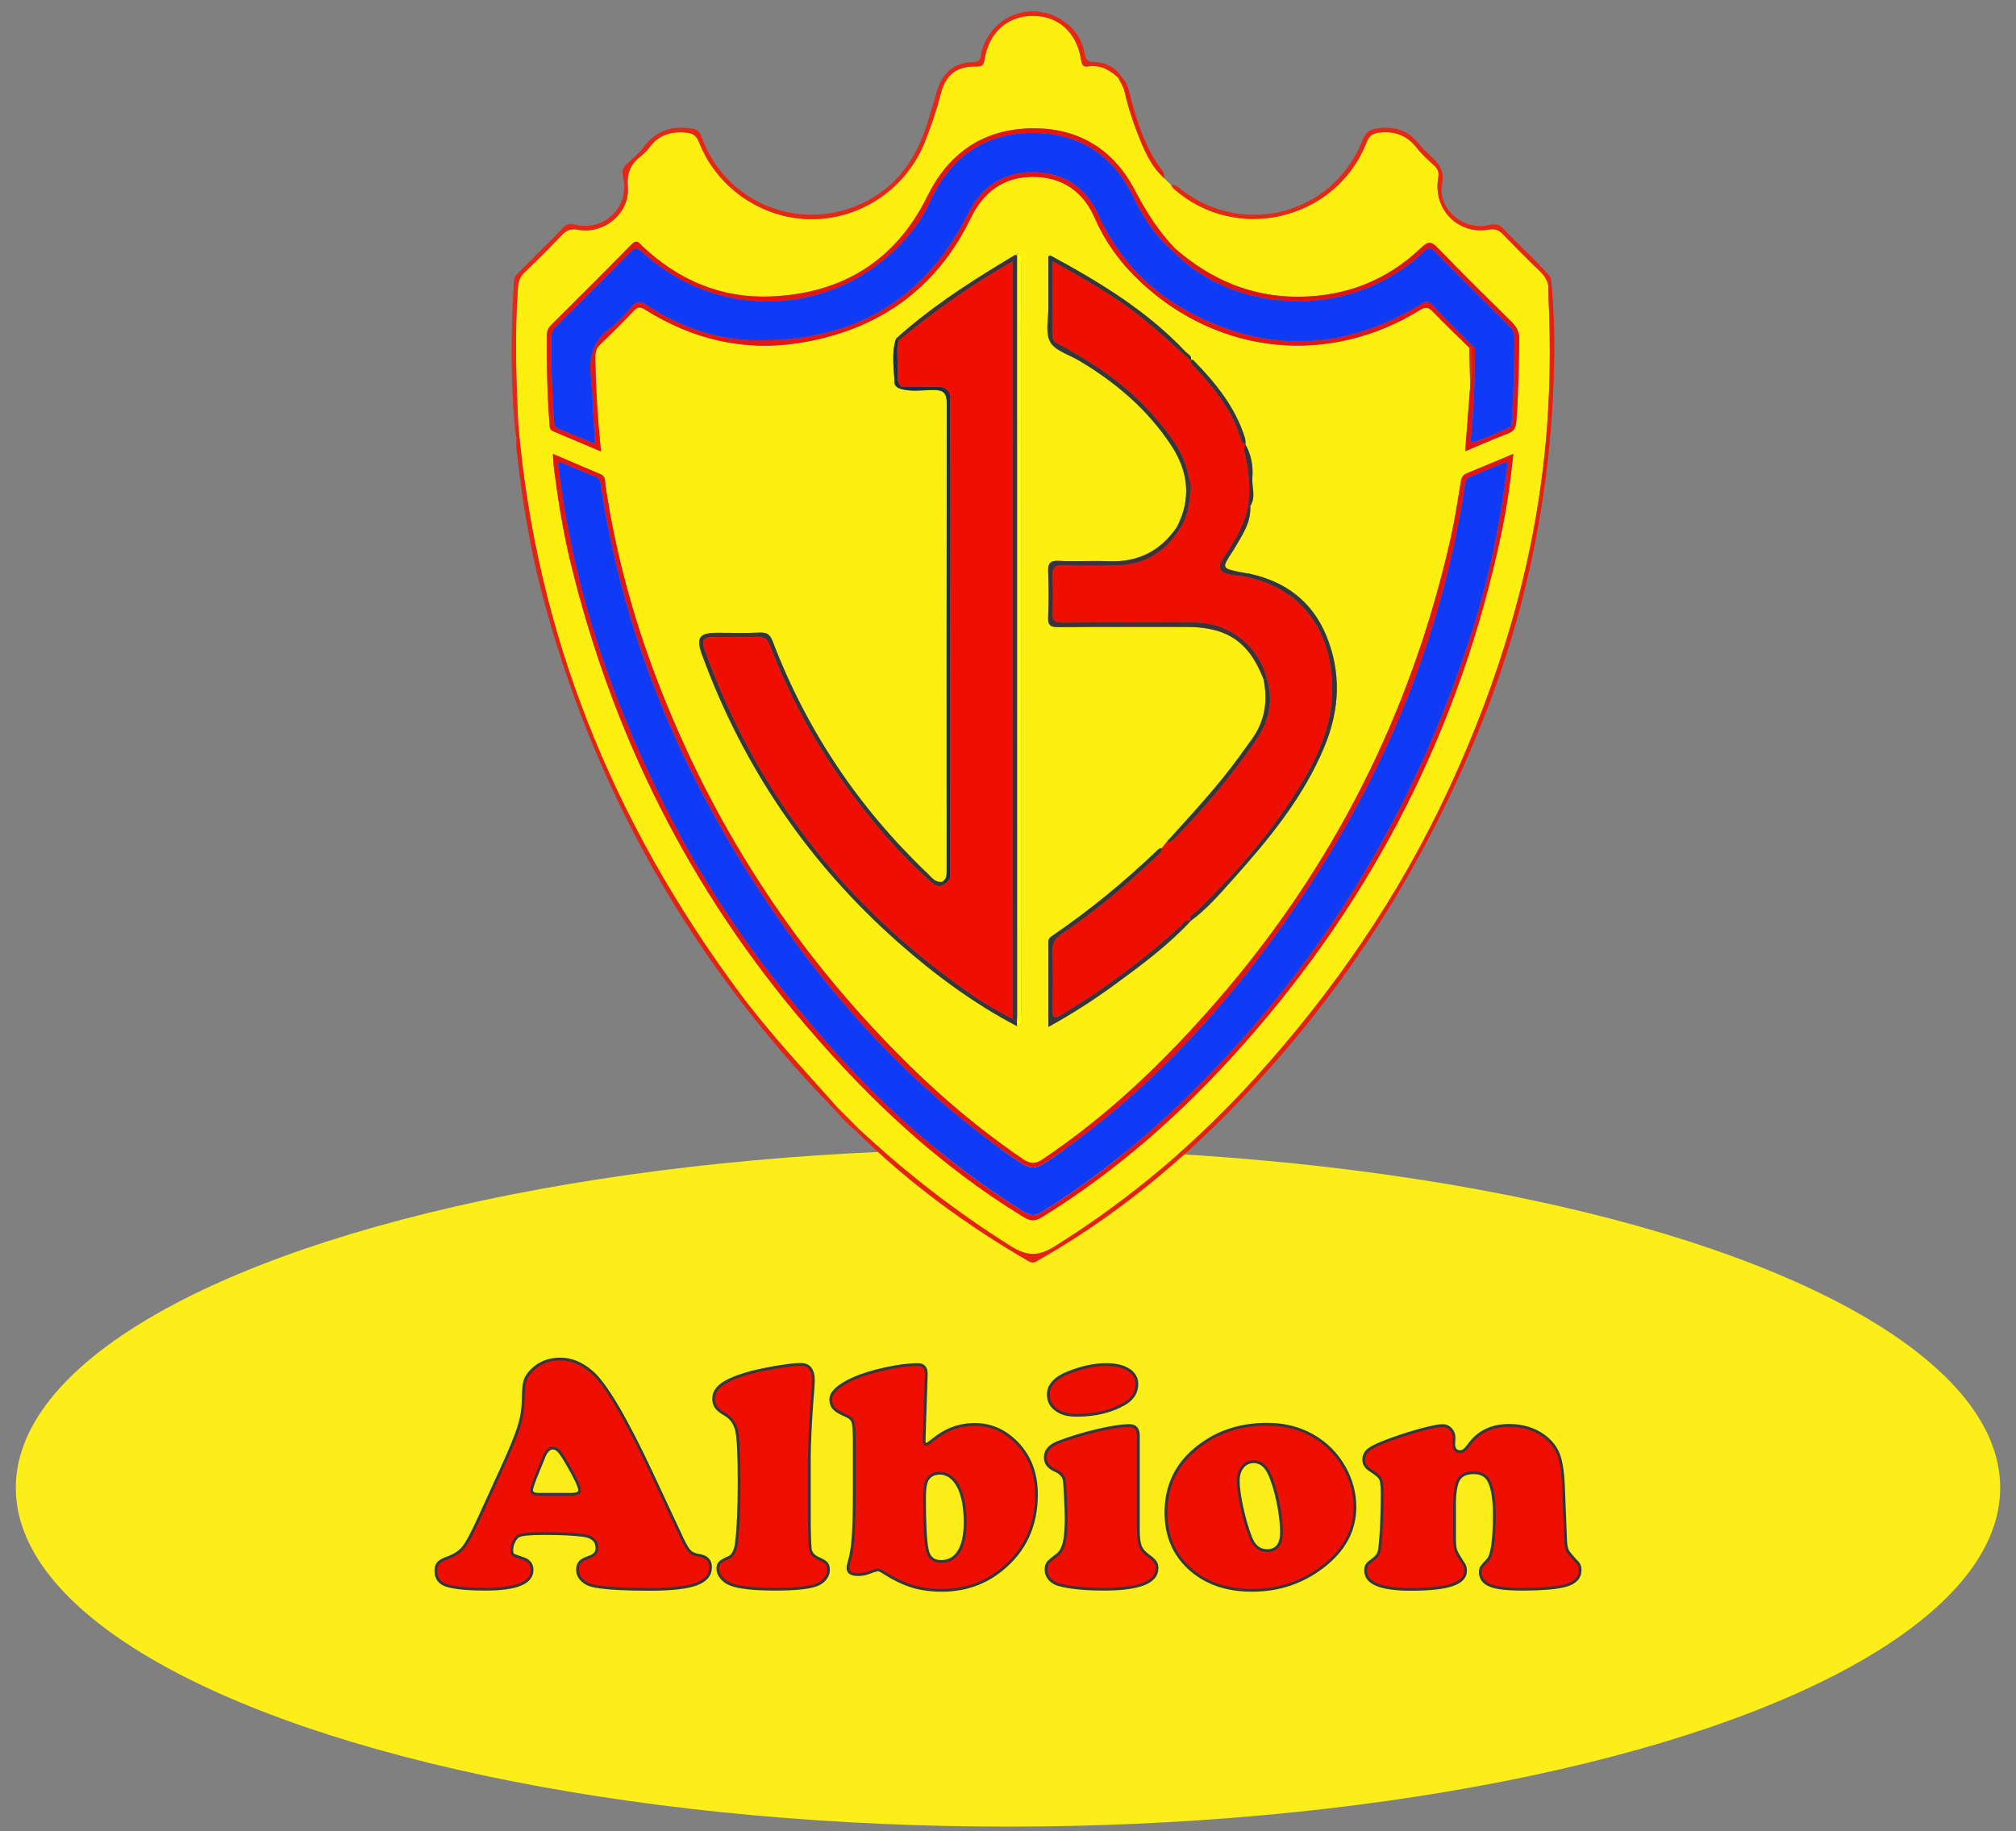 <?xml version="1.0" encoding="utf-8"?>
<!-- Generator: Adobe Illustrator 17.0.0, SVG Export Plug-In . SVG Version: 6.00 Build 0)  -->
<!DOCTYPE svg PUBLIC "-//W3C//DTD SVG 1.1//EN" "http://www.w3.org/Graphics/SVG/1.1/DTD/svg11.dtd">
<svg version="1.1" id="Layer_1" xmlns="http://www.w3.org/2000/svg" xmlns:xlink="http://www.w3.org/1999/xlink" x="0px" y="0px"
	 width="880.578px" height="800px" viewBox="0 0 880.578 800" enable-background="new 0 0 880.578 800" xml:space="preserve">
<rect x="0" y="0" width="880.578" height="800" fill="#808080" stroke="none"/>
<path fill="#E62714" d="M182.992,128.544c0.038,0.295,0.077,0.589,0.115,0.884C182.935,129.151,182.831,128.865,182.992,128.544z"/>
<ellipse fill="#FBEE19" cx="440.289" cy="649.995" rx="433.388" ry="148.005"/>
<g>
	<path fill="#FDF010" d="M508.567,77.904c0.993,0.987,1.985,1.974,2.978,2.961c0.334,0.496,0.582,1.088,1.014,1.473
		c27.243,24.306,70.911,13.993,84.307-20.001c1.223-3.102,2.629-4.124,6.072-4.452c6.905-0.658,11.932,1.591,16.096,6.951
		c2.14,2.755,4.833,5.103,7.418,7.48c1.697,1.56,2.184,3.105,1.768,5.468c-2.396,13.642,8.639,24.92,22.107,22.511
		c2.796-0.5,4.432,0.279,6.238,2.149c5.216,5.401,10.514,10.728,15.93,15.928c2.037,1.956,3.478,4.059,3.867,6.854
		c0.021,1.915-0.012,3.833,0.073,5.746c0.924,20.765,0.659,41.523-1.247,62.212c-4.901,53.196-20.035,103.529-42.495,151.872
		c-21.524,46.326-50.026,87.816-84.234,125.656c-25.91,28.662-54.983,53.279-87.757,73.749c-7.1,4.434-12.049,4.408-19.086-0.008
		c-23.78-14.921-45.803-31.993-66.328-51.076c-3.207-3.22-6.414-6.44-9.621-9.66c-14.744-16.587-29.95-32.793-43.169-50.665
		c-54.558-73.766-88.205-155.677-96.112-247.566c-0.981-19.943-1.575-39.883-0.15-59.838c0.194-2.714,0.934-4.752,2.942-6.67
		c5.545-5.294,10.974-10.718,16.255-16.275c2.075-2.183,3.997-2.914,7.097-2.344c11.425,2.1,22.663-7.229,21.696-18.855
		c-0.506-6.088,1.352-9.845,5.674-13.265c1.369-1.083,2.695-2.322,3.715-3.727c3.934-5.422,9.109-7.119,15.718-6.614
		c3.459,0.264,4.846,1.344,6.076,4.439c8.076,20.315,28.205,33.706,49.795,33.415c21.634-0.292,40.984-13.786,48.901-34.05
		c2.616-6.695,4.99-13.456,6.733-20.442c2.143-8.589,6.952-12.414,15.782-12.214c2.613,0.059,3.065-0.759,3.432-3.079
		c1.888-11.914,10.201-19.168,21.471-19.033c10.974,0.131,18.923,7.444,20.693,19.282c0.323,2.158,0.83,3.144,3.21,2.797
		c5.168-0.754,9.301,1.485,12.953,4.884c1.135,2.089,2.384,4.105,2.926,6.487c1.625,7.149,3.978,14.079,6.742,20.857
		C500.558,67.401,503.445,73.37,508.567,77.904z M546.124,221.025c2.588-3.916,0.58-8.259,0.904-12.367
		c0.387-4.914-0.447-10.046-3.086-14.555l0.106,0.069c-0.079-0.945,0.013-1.944-0.262-2.828
		c-4.202-13.515-12.852-24.094-22.536-33.98c-0.428-0.437-0.809-0.177-1.14,0.189l0.046,0.052c0.717-2.185-1.33-2.875-2.341-3.948
		c-16.853-17.9-37.559-30.424-58.93-42.001c-0.181-0.098-0.552,0.156-0.96,0.286c0,7.303-0.04,14.637,0.013,21.969
		c0.038,5.242-1.458,11.399,0.785,15.459c2.134,3.863,8.215,5.566,12.592,8.164c15.976,9.484,29.835,21.243,40.172,36.89
		c7.569,11.457,8.972,23.28,2.644,35.72c-7.213,10.668-17.19,15.632-30.113,15.059c-7.165-0.318-14.369,0.211-21.529-0.162
		c-4.028-0.21-4.792,1.254-4.645,4.863c0.266,6.53,0.302,13.089-0.015,19.615c-0.179,3.683,1.012,4.491,4.548,4.456
		c18.663-0.183,37.329-0.084,55.994-0.087c17.63-0.002,27.302,6.589,33.534,22.863c1.917,9.328,0.686,18.061-4.929,25.957
		c-1.755,2.467-3.54,4.913-5.31,7.369c-9.678,13.425-20.986,25.465-32.036,37.725c-0.731,0.918-1.461,1.836-2.192,2.754
		c-0.457,0.117-1.056,0.086-1.352,0.371c-14.446,13.859-29.834,26.56-46.373,37.851c-0.939,0.641-1.797,1.285-1.795,2.615
		c0.017,12.207,0.01,24.414,0.01,37.237c10.643-5.839,20.121-11.997,29.242-18.674c11.575-8.473,23.099-17.039,32.921-27.615
		l0.015-0.014c6.826-5.043,12.378-11.411,17.983-17.672c15.885-17.745,31.056-35.962,40.362-58.337
		c6.785-16.314,7.519-32.678,0.749-48.884c-6.124-14.66-17.698-23.364-33.233-26.741c-0.196-0.254-0.415-0.288-0.657-0.102
		c-1.064-0.189-2.127-0.378-3.191-0.567c-8.558-1.727-8.558-1.727-3.841-8.975c0.26-0.4,0.529-0.795,0.77-1.206
		C542.485,233.974,546.52,228.332,546.124,221.025z M392.857,169.724c4.987,1.636,10.118,0.644,15.168,0.661
		c4.178,0.014,5.524,1.569,5.518,5.695c-0.091,68.002-0.067,136.004-0.052,204.006c0,1.949,0.095,3.868-1.79,5.13
		c-3.076,0.586-4.622-1.756-6.418-3.467c-30.187-28.765-52.888-62.548-67.776-101.518c-1.062-2.78-2.33-4.003-5.47-3.864
		c-6.219,0.275-12.459,0.079-18.69,0.083c-7.934,0.005-9.434,2.128-6.699,9.599c18.039,49.287,46.732,91.33,86.099,126.013
		c15.84,13.955,32.776,26.446,51.55,36.279c3.307-0.991,1.82-3.744,1.821-5.656c0.079-92.799,0.069-185.599,0.069-278.398
		c0-16.292,0.032-32.584-0.048-48.875c-0.008-1.678,1.106-4.032-1.757-4.762c-0.356,0.251-0.712,0.503-1.068,0.754
		c-2.182,1.324-4.365,2.646-6.545,3.973c-15.962,9.718-31.512,20.011-45.41,32.603c-2.066,6.398-0.858,12.918-0.629,19.389
		C390.765,168.404,391.795,169.249,392.857,169.724z M642.11,169.171c-0.013,0.314-0.026,0.628-0.039,0.942
		c-0.683,8.831-1.366,17.661-2.091,27.029c6.613-2.765,12.585-5.399,18.67-7.742c2.619-1.009,3.464-2.476,3.677-5.282
		c0.908-11.962,1.069-23.936,1.265-35.918c0.052-3.181-1.105-5.345-3.291-7.499c-10.814-10.659-21.603-21.347-32.166-32.253
		c-2.732-2.821-4.082-3.356-7.302-0.273c-14.976,14.335-33.124,21.414-53.815,21.472c-20.559,0.058-38.266-7.589-53.646-20.983
		c-7.283-7.501-12.734-16.108-17.592-25.436c-9.634-18.5-25.614-27.893-46.522-27.129c-20.497,0.749-35.135,11.268-44.165,29.598
		c-13.994,28.406-37.426,42.553-68.445,43.826c-21.559,0.885-40.32-7.097-56.04-21.967c-1.463-1.384-2.395-3.209-4.82-0.728
		c-11.617,11.891-23.42,23.6-35.202,35.33c-1.237,1.232-1.679,2.532-1.697,4.243c-0.139,12.951,0.141,25.886,1.131,38.804
		c0.1,1.304,0.058,2.573,1.537,3.195c6.796,2.857,13.587,5.729,20.945,8.833c-1.441-14.116-2.285-27.326-2.472-40.575
		c-0.032-2.297,0.144-4.276,2.014-6.059c5.09-4.851,10.065-9.831,14.909-14.927c1.692-1.78,2.817-1.648,4.795-0.406
		c20.674,12.984,43.199,18.403,67.357,14.562c34.126-5.425,59.713-23.171,74.982-54.652c5.562-11.467,14.42-17.929,27.126-17.903
		c12.703,0.025,21.896,6.354,26.99,18.035c4.821,11.055,11.926,20.441,20.686,28.504c34.16,31.445,81.883,35.994,121.352,11.641
		c2.431-1.5,3.666-1.322,5.564,0.65c5.202,5.404,10.645,10.576,15.992,15.84c0.117,5.081,0.233,10.163,0.35,15.244
		C642.134,167.848,642.122,168.51,642.11,169.171z M661.003,198.292c-7.189,3.011-13.782,5.818-20.418,8.523
		c-1.959,0.799-2.283,2.269-2.589,4.125c-1.327,8.036-2.527,16.111-4.316,24.049c-17.127,75.979-51.01,143.47-102.156,202.342
		c-22.658,26.08-47.255,49.852-76.088,69.088c-3.385,2.258-5.575,1.997-8.735-0.141c-26.245-17.76-49.156-39.102-70.358-62.635
		c-37.233-41.326-65.828-87.804-86.505-139.329c-11.951-29.781-20.663-60.417-25.361-92.181c-0.259-1.75,0.166-3.973-2.152-4.952
		c-6.71-2.833-13.404-5.702-20.827-8.865c0.225,2.921,0.289,4.973,0.553,6.998c1.776,13.631,3.948,27.206,7.197,40.565
		c18.322,75.341,52.068,142.801,102.546,201.885c27.815,32.556,58.565,61.581,95.276,83.972c2.987,1.822,5.09,1.887,8.096,0.032
		c33.205-20.489,61.832-46.119,87.732-75.261c57.46-64.655,95.146-139.092,112.918-223.666
		C658.17,221.637,659.784,210.299,661.003,198.292z"/>
	<path fill="#E52110" d="M375.286,493.378c20.525,19.083,42.548,36.155,66.328,51.076c7.038,4.416,11.987,4.442,19.086,0.008
		c32.774-20.47,61.846-45.088,87.757-73.749c34.208-37.84,62.71-79.33,84.234-125.656c22.461-48.343,37.594-98.676,42.495-151.872
		c1.906-20.689,2.171-41.447,1.247-62.212c-0.085-1.913-0.051-3.83-0.073-5.747c0.269-1.362-0.401-2.962,1.023-4.03
		c1.915,17.325,1.817,34.712,0.95,52.065c-2.482,49.671-12.923,97.606-31.576,143.78c-22.252,55.084-52.48,105.067-92.08,149.567
		c-29.438,33.081-62.159,61.826-100.723,83.746c-1.514,0.861-2.626,1.859-4.677,0.67c-27.312-15.823-52.591-34.322-75.059-56.562
		C374.575,494.101,374.93,493.739,375.286,493.378z"/>
	<path fill="#E62714" d="M488.378,33.897c-3.652-3.398-7.785-5.638-12.953-4.884c-2.38,0.347-2.887-0.639-3.21-2.797
		c-1.77-11.838-9.719-19.151-20.693-19.282c-11.27-0.135-19.582,7.119-21.471,19.033c-0.368,2.319-0.819,3.138-3.432,3.079
		c-8.829-0.2-13.639,3.625-15.782,12.214c-1.743,6.986-4.117,13.747-6.733,20.442c-7.917,20.264-27.267,33.758-48.901,34.05
		c-21.59,0.291-41.719-13.1-49.795-33.415c-1.23-3.095-2.617-4.175-6.076-4.439c-6.61-0.504-11.784,1.192-15.718,6.614
		c-1.019,1.405-2.346,2.644-3.715,3.727c-4.322,3.419-6.181,7.177-5.674,13.265c0.967,11.626-10.271,20.954-21.696,18.855
		c-3.1-0.57-5.022,0.161-7.097,2.344c-5.282,5.556-10.71,10.981-16.255,16.275c-2.008,1.917-2.748,3.956-2.942,6.67
		c-1.424,19.955-0.831,39.895,0.15,59.838c-0.517,0.303-1.034,0.606-1.552,0.909c-1.847-21.219-1.696-42.447-0.347-63.686
		c0.103-1.624,0.936-2.6,1.975-3.634c6.575-6.538,13.173-13.054,19.634-19.703c1.545-1.59,2.887-1.785,4.978-1.261
		c12.835,3.214,24.169-7.818,21.088-20.75c-0.649-2.723-0.082-4.134,1.67-5.773c2.45-2.292,5.126-4.451,7.111-7.11
		c5.15-6.898,11.699-9.555,20.247-8.47c2.939,0.373,4.264,0.974,5.323,3.928c9.679,26.989,39.3,40.61,66.141,30.538
		c16.979-6.372,26.857-19.196,32.203-36.004c1.537-4.832,2.974-9.697,4.378-14.569c2.307-8.003,7.488-12.623,15.754-12.775
		c3.975-0.073,3.252-2.837,3.784-4.73c4.203-14.955,20.338-21.921,33.816-14.424c6.234,3.467,10.073,8.896,11.251,15.813
		c0.488,2.866,1.634,3.224,3.99,3.297c5.237,0.162,9.485,2.318,12.37,6.837C489.592,33.911,488.985,33.904,488.378,33.897z"/>
	<path fill="#E52110" d="M224.833,186.395c0.517-0.303,1.034-0.606,1.552-0.909c7.907,91.89,41.553,173.801,96.112,247.566
		c13.218,17.872,28.424,34.078,43.169,50.665c-0.359,0.362-0.718,0.725-1.077,1.087c-16.822-17.254-32.425-35.556-46.707-54.955
		c-37.991-51.602-64.852-108.528-81.121-170.478c-5.382-20.493-8.756-41.348-11.079-62.385c-0.209-1.894-0.116-3.821-0.162-5.733
		c-0.119-0.914-0.238-1.829-0.357-2.743C225.052,187.805,224.942,187.1,224.833,186.395z"/>
	<path fill="#E62714" d="M677.384,121.196c-1.424,1.068-0.754,2.668-1.023,4.03c-0.389-2.794-1.83-4.897-3.867-6.853
		c-5.416-5.2-10.714-10.527-15.93-15.928c-1.806-1.87-3.442-2.649-6.238-2.149c-13.467,2.409-24.503-8.869-22.107-22.511
		c0.415-2.364-0.072-3.908-1.768-5.468c-2.585-2.377-5.278-4.725-7.418-7.48c-4.163-5.36-9.191-7.609-16.096-6.951
		c-3.442,0.328-4.849,1.35-6.072,4.452c-13.395,33.994-57.064,44.307-84.307,20.001c-0.432-0.386-0.681-0.978-1.014-1.473
		c2.043-0.46,3.202,1.01,4.575,2.061c27.545,21.085,66.283,10.527,79.115-21.789c1.634-4.115,3.629-4.824,7.724-5.208
		c7.46-0.7,12.882,1.689,17.268,7.471c1.338,1.763,3.123,3.189,4.725,4.749c3.478,3.387,6.104,6.168,4.933,12.392
		c-2.063,10.962,9.794,20.478,20.59,17.759c2.501-0.63,4.353-0.421,6.286,1.666C663.465,107.202,671.001,113.638,677.384,121.196z"
		/>
	<path fill="#E52110" d="M488.378,33.897c0.607,0.007,1.215,0.014,1.822,0.021c2.463,2.517,2.901,5.911,3.747,9.068
		c2.989,11.156,6.508,22.064,13.632,31.406c0.842,1.105,1.128,2.21,0.989,3.513c-5.122-4.534-8.009-10.504-10.521-16.664
		c-2.764-6.777-5.117-13.707-6.742-20.857C490.762,38.001,489.513,35.986,488.378,33.897z"/>
	<path fill="#E62714" d="M364.588,484.805c0.359-0.362,0.718-0.725,1.077-1.087c3.207,3.22,6.414,6.44,9.621,9.66
		c-0.355,0.361-0.711,0.723-1.066,1.085C370.682,491.569,367.463,488.358,364.588,484.805z"/>
	<path fill="#EE0F01" d="M507.441,370.555c0.731-0.918,1.461-1.836,2.192-2.754c1.85,0.287,2.906-0.923,4.028-2.08
		c12.868-13.266,24.722-27.382,35.16-42.635c5.459-7.977,7.423-16.783,4.669-26.32c-3.739-14.715-16.441-24.73-31.821-24.815
		c-19.152-0.106-38.305-0.126-57.455,0.063c-3.661,0.036-4.688-1.039-4.484-4.582c0.293-5.09,0.309-10.224-0.001-15.313
		c-0.235-3.862,0.79-5.339,4.941-5.155c7.646,0.338,15.32,0.218,22.978,0.065c11.903-0.238,21.079-5.445,27.407-15.577
		c1.334-2.088,2.622-4.197,3.076-6.69c0.687-0.812,0.917-1.761,0.841-2.801c0.178-0.276,0.234-0.575,0.168-0.896
		c0.114-0.604,0.228-1.209,0.342-1.813c0.11-0.73,0.219-1.46,0.329-2.189c0.4-2.97,0.596-5.925-0.629-8.778
		c-1.917-10.886-8.646-19.03-15.582-26.989c-11.178-12.827-25.091-22.107-39.838-30.279c-1.688-0.935-4.007-1.358-3.992-4.158
		c0.058-10.634,0.023-21.269,0.023-32.65c14.327,7.912,27.896,15.576,40.007,25.487c6.99,5.721,13.586,11.924,20.359,17.91
		l-0.046-0.052c-0.227,1.562,1.09,2.213,1.915,3.097c8.67,9.294,16.504,19.116,20.098,31.625c0.311,1.081,0.992,1.561,1.925,1.897
		l-0.106-0.069c-0.643,1.164-0.68,2.301-0.351,3.642c1.873,7.636,2.669,15.367,1.596,23.215
		c-1.599,8.361-5.867,15.451-10.554,22.366c-3.218,4.748-2.352,6.77,3.216,7.823c1.404,0.266,2.852,0.3,4.28,0.441
		c27.416,4.892,39.768,25.021,39.78,49.488c0.008,16.746-6.977,31.104-15.483,44.58c-12.208,19.343-27.282,36.512-43.736,52.437
		c-1.128,1.091-3.496,1.763-2.583,4.229l-0.015,0.014c-2.372-0.971-3.221,1.208-4.437,2.312
		c-15.994,14.516-33.243,27.324-51.72,38.511c-3.066,1.856-4.322,2.103-4.212-2.184c0.216-8.449,0.234-16.914-0.022-25.361
		c-0.104-3.42,0.958-5.492,3.8-7.421c14.678-9.96,28.291-21.264,41.091-33.537C505.781,373.521,507.666,372.728,507.441,370.555z"/>
	<path fill="#E31611" d="M661.003,198.292c-1.219,12.007-2.832,23.345-5.187,34.548c-17.772,84.574-55.458,159.011-112.918,223.666
		c-25.9,29.143-54.527,54.772-87.732,75.261c-3.006,1.855-5.11,1.789-8.096-0.032c-36.712-22.391-67.462-51.415-95.276-83.972
		c-50.478-59.083-84.224-126.544-102.546-201.885c-3.249-13.36-5.421-26.934-7.197-40.565c-0.264-2.026-0.329-4.078-0.553-6.998
		c7.424,3.163,14.118,6.032,20.827,8.865c2.318,0.979,1.893,3.201,2.152,4.952c4.698,31.765,13.409,62.4,25.361,92.181
		c20.677,51.526,49.272,98.003,86.505,139.329c21.202,23.533,44.113,44.875,70.358,62.635c3.16,2.138,5.35,2.399,8.735,0.141
		c28.833-19.235,53.43-43.007,76.088-69.088c51.146-58.872,85.029-126.363,102.156-202.342c1.789-7.938,2.99-16.013,4.316-24.049
		c0.306-1.856,0.63-3.326,2.589-4.125C647.221,204.11,653.814,201.303,661.003,198.292z M658.587,201.536
		c-3.755,1.547-6.835,2.804-9.905,4.086c-2.063,0.861-4.072,1.871-6.177,2.605c-1.776,0.62-2.315,1.755-2.584,3.535
		c-9.816,65.051-34.199,124.554-70.438,179.047c-29.296,44.052-64.147,83.271-107.94,113.785
		c-10.322,7.192-10.378,7.266-20.498,0.161c-47.592-33.41-85.009-76.427-115.546-125.36
		c-31.925-51.157-53.775-106.455-62.978-166.38c-0.271-1.767,0.046-3.776-2.415-4.716c-5.349-2.043-10.584-4.383-15.868-6.603
		c-0.783,1.46-0.201,2.701-0.053,3.91c6.687,54.586,24.859,105.46,50.036,154.027c18.638,35.953,42.401,68.265,69.314,98.481
		c24.638,27.661,52.174,51.673,83.602,71.279c3.004,1.874,4.966,1.946,7.989,0.066c32.853-20.432,61.051-46.042,86.81-74.851
		c46.993-52.557,80.079-112.724,101.271-179.678C650.692,251.282,655.609,227.053,658.587,201.536z"/>
	<path fill="#E51510" d="M641.796,151.943c-5.347-5.264-10.79-10.436-15.992-15.84c-1.898-1.972-3.133-2.15-5.564-0.65
		c-39.468,24.353-87.192,19.804-121.352-11.641c-8.76-8.063-15.865-17.449-20.686-28.504c-5.094-11.681-14.286-18.01-26.99-18.035
		c-12.706-0.025-21.564,6.436-27.126,17.903c-15.269,31.481-40.856,49.227-74.982,54.652c-24.158,3.84-46.683-1.578-67.357-14.562
		c-1.978-1.242-3.103-1.374-4.795,0.406c-4.844,5.096-9.819,10.077-14.909,14.927c-1.871,1.783-2.047,3.762-2.014,6.059
		c0.187,13.249,1.031,26.46,2.472,40.575c-7.358-3.105-14.149-5.976-20.945-8.833c-1.479-0.622-1.437-1.89-1.537-3.195
		c-0.99-12.918-1.27-25.853-1.131-38.804c0.018-1.71,0.46-3.011,1.697-4.243c11.781-11.73,23.584-23.439,35.202-35.33
		c2.425-2.482,3.357-0.657,4.82,0.728c15.72,14.871,34.481,22.852,56.04,21.967c31.019-1.273,54.451-15.42,68.445-43.826
		c9.03-18.33,23.668-28.849,44.165-29.598c20.908-0.764,36.888,8.629,46.522,27.129c4.858,9.328,10.308,17.935,17.592,25.436
		c-0.391,0.342-0.782,0.684-1.173,1.025c-7.3-6.41-12.679-14.142-16.828-22.949c-8.794-18.672-23.844-28.757-44.391-28.666
		c-20.521,0.091-35.418,10.276-44.219,28.959c-1.636,3.473-3.295,6.899-5.504,10.054c-28.157,40.194-84.243,46.408-120.522,13.226
		c-2.254-2.062-3.308-2.305-5.525-0.035c-10.607,10.861-21.383,21.558-32.176,32.236c-1.602,1.585-2.246,3.207-2.262,5.454
		c-0.083,11.829,0.498,23.632,1.132,35.435c0.086,1.609,0.151,3.117,2.067,3.883c5.243,2.096,10.431,4.331,15.859,6.603
		c-0.587-10.27-0.786-20.014-1.804-29.671c-0.907-8.61,1.171-15.412,8.332-20.737c3.553-2.642,6.602-6.063,9.496-9.457
		c2.264-2.656,3.916-2.529,6.728-0.671c14.444,9.545,30.481,15.114,47.717,15.329c42.173,0.525,73.673-17.323,92.704-55.735
		c5.757-11.621,15.433-17.794,28.432-17.717c13.044,0.078,22.816,6.47,28.116,18.208c8.863,19.631,22.945,34.259,41.789,43.897
		c33.564,17.168,66.733,15.405,98.924-4.2c1.832-1.116,3.116-2.329,5.209-0.079c5.649,6.072,11.576,11.887,17.392,17.803
		c-0.007,0.354-0.015,0.708-0.022,1.062C642.494,151.929,642.145,151.936,641.796,151.943z"/>
	<path fill="#353639" d="M444.297,448.342c-18.774-9.832-35.71-22.324-51.55-36.279c-39.367-34.683-68.061-76.726-86.099-126.013
		c-2.735-7.472-1.235-9.594,6.699-9.599c6.231-0.004,12.471,0.192,18.69-0.083c3.14-0.139,4.408,1.084,5.47,3.864
		c14.888,38.97,37.589,72.753,67.776,101.518c1.796,1.711,3.342,4.053,6.418,3.467c0.372,0.29,0.744,0.58,1.116,0.869
		c-2.686,2.178-4.673,0.598-6.675-1.191c-11.355-10.15-21.403-21.512-30.708-33.521c-16.438-21.215-29.602-44.321-39.193-69.407
		c-1.09-2.851-2.553-3.897-5.598-3.763c-5.582,0.244-11.182,0.065-16.774,0.071c-7.341,0.009-7.877,0.745-5.278,7.79
		c20.604,55.839,54.547,101.881,101.756,138.093c10.119,7.761,20.428,15.317,32.035,20.83c0.595,0.48,1.19,0.96,1.784,1.441
		C444.209,447.066,444.253,447.704,444.297,448.342z"/>
	<path fill="#3C3237" d="M444.165,446.427c-0.595-0.48-1.19-0.96-1.784-1.442c0-109.975,0-219.949,0-330.684
		c-18.212,10.152-34.409,21.906-49.945,34.627c-0.359-0.316-0.719-0.632-1.078-0.948c13.899-12.592,29.448-22.885,45.41-32.603
		c2.18-1.327,4.363-2.649,6.545-3.973c0.33,0.038,0.661,0.077,0.991,0.115c0.015,110.682,0.031,221.364,0.038,332.046
		C444.342,444.519,444.227,445.473,444.165,446.427z"/>
	<path fill="#FEFE0D" d="M444.165,446.427c0.062-0.954,0.177-1.908,0.177-2.862c-0.007-110.682-0.023-221.364-0.038-332.046
		c0.04-0.288,0.066-0.578,0.078-0.869c2.862,0.73,1.749,3.085,1.757,4.762c0.08,16.291,0.048,32.583,0.048,48.875
		c0,92.799,0.01,185.599-0.069,278.398c-0.002,1.912,1.485,4.665-1.821,5.656C444.253,447.704,444.209,447.066,444.165,446.427z"/>
	<path fill="#DF1417" d="M642.843,151.922c0.007-0.354,0.015-0.708,0.022-1.062c2.14,1.083,1.271,3.073,1.3,4.694
		c0.204,11.517-0.596,22.993-1.478,34.467c-0.09,1.174-1.053,3.766,1.192,3.055c5.301-1.677,10.367-4.122,15.469-6.389
		c1.16-0.515,0.892-1.969,0.97-3.042c0.863-11.797,1.137-23.614,1.162-35.441c0.005-2.39-0.682-4.187-2.423-5.908
		c-10.801-10.675-21.543-21.411-32.186-32.243c-1.85-1.883-2.917-2.038-4.876-0.111c-5.266,5.181-11.357,9.274-17.899,12.728
		c-29.924,15.798-69.585,10.215-91.897-12.982c0.391-0.342,0.782-0.684,1.173-1.025c15.38,13.394,33.087,21.041,53.646,20.983
		c20.691-0.058,38.839-7.137,53.815-21.472c3.22-3.082,4.57-2.547,7.302,0.273c10.563,10.906,21.352,21.594,32.166,32.253
		c2.185,2.154,3.343,4.318,3.291,7.499c-0.196,11.982-0.357,23.956-1.265,35.918c-0.213,2.806-1.057,4.273-3.677,5.282
		c-6.084,2.344-12.057,4.977-18.67,7.742c0.725-9.368,1.408-18.199,2.091-27.029c0.108-0.089,0.318-0.199,0.305-0.263
		c-0.048-0.235-0.171-0.454-0.265-0.679c0.012-0.662,0.024-1.323,0.036-1.985C643.705,162.159,642.53,157.006,642.843,151.922z"/>
	<path fill="#353639" d="M519.138,221.064c0.066,0.322,0.01,0.62-0.168,0.896c-1.001,0.717-0.813,1.792-0.841,2.801
		c-0.454,2.493-1.742,4.602-3.076,6.69c-0.307-0.436-0.613-0.872-0.92-1.308c6.327-12.441,4.925-24.263-2.644-35.72
		c-10.337-15.647-24.196-27.406-40.172-36.89c-4.377-2.599-10.458-4.302-12.592-8.164c-2.243-4.061-0.747-10.218-0.785-15.459
		c-0.053-7.333-0.013-14.666-0.013-21.969c0.408-0.13,0.78-0.384,0.96-0.286c21.371,11.577,42.077,24.101,58.93,42.001
		c1.01,1.073,3.058,1.763,2.341,3.949c-6.773-5.986-13.369-12.189-20.359-17.91c-12.111-9.911-25.68-17.575-40.007-25.487
		c0,11.381,0.035,22.016-0.023,32.65c-0.015,2.8,2.303,3.223,3.992,4.158c14.747,8.172,28.66,17.452,39.838,30.279
		c6.936,7.959,13.665,16.103,15.582,26.99c0.174,2.929-0.8,5.939,0.63,8.777c-0.11,0.73-0.219,1.46-0.328,2.188
		C519.367,219.855,519.253,220.459,519.138,221.064z"/>
	<path fill="#18303F" d="M412.816,386.086c-0.372-0.29-0.744-0.58-1.116-0.869c1.886-1.262,1.791-3.181,1.79-5.13
		c-0.015-68.002-0.038-136.004,0.052-204.006c0.005-4.126-1.341-5.681-5.518-5.695c-5.05-0.017-10.181,0.975-15.167-0.661
		c0.278-0.298,0.557-0.595,0.835-0.893c5.21,0.041,10.421,0.134,15.631,0.102c2.414-0.015,4.363,0.577,5.396,2.962
		c0.125,0.416,0.25,0.833,0.376,1.249c0.018,16.287,0.057,32.573,0.051,48.86c-0.02,53.65-0.057,107.301-0.087,160.951
		c-0.127,0.409-0.254,0.818-0.381,1.226C414.057,384.816,413.436,385.451,412.816,386.086z"/>
	<path fill="#353639" d="M520.108,402.325c-0.912-2.467,1.456-3.138,2.583-4.229c16.453-15.925,31.527-33.094,43.736-52.437
		c8.506-13.477,15.491-27.834,15.483-44.58c-0.012-24.467-12.364-44.596-39.78-49.488c-0.003-0.523-0.006-1.045-0.009-1.568
		c1.064,0.189,2.127,0.378,3.191,0.567c0.214,0.067,0.433,0.101,0.658,0.102c15.535,3.377,27.108,12.081,33.233,26.741
		c6.77,16.206,6.036,32.57-0.749,48.884c-9.306,22.374-24.478,40.592-40.362,58.337
		C532.487,390.914,526.934,397.282,520.108,402.325z"/>
	<path fill="#3C3237" d="M514.133,230.144c0.307,0.436,0.613,0.872,0.92,1.308c-6.329,10.132-15.505,15.338-27.408,15.577
		c-7.658,0.153-15.332,0.273-22.978-0.065c-4.151-0.183-5.176,1.293-4.941,5.155c0.31,5.088,0.294,10.222,0.001,15.313
		c-0.204,3.543,0.823,4.618,4.484,4.582c19.15-0.189,38.304-0.169,57.455-0.063c15.381,0.085,28.083,10.1,31.821,24.815
		c-0.527-0.005-1.055-0.01-1.582-0.015c-6.232-16.274-15.904-22.866-33.534-22.863c-18.665,0.003-37.331-0.096-55.994,0.087
		c-3.536,0.035-4.728-0.773-4.548-4.456c0.317-6.525,0.282-13.085,0.015-19.615c-0.147-3.609,0.617-5.073,4.645-4.863
		c7.159,0.374,14.364-0.155,21.529,0.162C496.943,245.776,506.92,240.813,514.133,230.144z"/>
	<path fill="#353639" d="M507.441,370.555c0.226,2.173-1.66,2.966-2.846,4.103c-12.801,12.273-26.413,23.576-41.091,33.537
		c-2.843,1.929-3.904,4.001-3.8,7.421c0.256,8.447,0.239,16.911,0.022,25.361c-0.11,4.288,1.146,4.04,4.212,2.184
		c18.477-11.187,35.726-23.995,51.72-38.511c1.216-1.103,2.065-3.283,4.437-2.312c-9.823,10.577-21.346,19.143-32.921,27.615
		c-9.121,6.676-18.599,12.834-29.242,18.674c0-12.822,0.007-25.03-0.01-37.237c-0.002-1.33,0.856-1.974,1.795-2.615
		c16.54-11.291,31.928-23.992,46.373-37.851C506.385,370.641,506.983,370.672,507.441,370.555z"/>
	<path fill="#353639" d="M551.907,296.751c0.527,0.005,1.055,0.01,1.582,0.015c2.754,9.538,0.79,18.343-4.669,26.32
		c-10.438,15.253-22.292,29.369-35.16,42.635c-1.122,1.157-2.178,2.367-4.028,2.08c11.05-12.26,22.358-24.3,32.036-37.725
		c1.77-2.456,3.555-4.901,5.31-7.369C552.593,314.812,553.824,306.079,551.907,296.751z"/>
	<path fill="#353639" d="M544.049,194.171c-0.932-0.336-1.614-0.816-1.925-1.897c-3.594-12.509-11.428-22.331-20.098-31.625
		c-0.825-0.884-2.142-1.534-1.915-3.097c0.33-0.366,0.712-0.626,1.14-0.189c9.684,9.886,18.334,20.465,22.536,33.98
		C544.062,192.228,543.97,193.226,544.049,194.171z"/>
	<path fill="#3C3237" d="M542.122,250.023c0.003,0.523,0.006,1.045,0.009,1.568c-1.428-0.141-2.876-0.176-4.28-0.441
		c-5.569-1.053-6.434-3.075-3.216-7.823c4.687-6.915,8.954-14.005,10.554-22.366c0.313,0.013,0.625,0.035,0.936,0.065
		c0.396,7.307-3.639,12.949-7.074,18.816c-0.241,0.411-0.51,0.806-0.77,1.206C533.563,248.296,533.563,248.296,542.122,250.023z"/>
	<path fill="#353639" d="M546.124,221.025c-0.311-0.03-0.623-0.052-0.936-0.065c1.073-7.848,0.278-15.579-1.596-23.215
		c-0.329-1.341-0.292-2.477,0.351-3.642c2.638,4.509,3.472,9.641,3.085,14.555C546.704,212.766,548.712,217.109,546.124,221.025z"/>
	<path fill="#18303F" d="M391.358,147.981c0.359,0.316,0.719,0.632,1.078,0.948c-1.101,4.544-0.039,9.144-0.352,13.711
		c-0.151,2.213-0.27,4.478,1.607,6.192c-0.278,0.298-0.556,0.595-0.835,0.893c-1.062-0.475-2.092-1.32-2.128-2.354
		C390.5,160.899,389.292,154.379,391.358,147.981z"/>
	<path fill="#E62714" d="M642.843,151.922c-0.313,5.085,0.862,10.237-0.697,15.265c-0.117-5.081-0.233-10.163-0.35-15.244
		C642.145,151.936,642.494,151.929,642.843,151.922z"/>
	<path fill="#E62714" d="M642.11,169.171c0.095,0.225,0.217,0.445,0.265,0.679c0.013,0.064-0.197,0.174-0.305,0.263
		C642.083,169.799,642.096,169.485,642.11,169.171z"/>
	<path fill="#3C3237" d="M545.97,250.692c-0.224-0.001-0.443-0.035-0.658-0.102C545.555,250.404,545.774,250.438,545.97,250.692z"/>
	<path fill="#EADE13" d="M444.382,110.65c-0.011,0.291-0.037,0.581-0.078,0.869c-0.33-0.038-0.66-0.077-0.991-0.115
		C443.669,111.153,444.026,110.902,444.382,110.65z"/>
	<path fill="#3C3237" d="M519.809,217.062c-1.429-2.838-0.456-5.848-0.63-8.777C520.405,211.137,520.209,214.092,519.809,217.062z"
		/>
	<path fill="#3C3237" d="M518.129,224.762c0.028-1.01-0.16-2.084,0.841-2.801C519.046,223.002,518.816,223.95,518.129,224.762z"/>
	<path fill="#3C3237" d="M519.138,221.064c0.115-0.605,0.229-1.21,0.343-1.814C519.366,219.856,519.252,220.46,519.138,221.064z"/>
	<path fill="#0F3BF6" d="M658.587,201.536c-2.978,25.518-7.895,49.746-15.38,73.395c-21.192,66.953-54.278,127.12-101.271,179.678
		c-25.759,28.809-53.957,54.419-86.81,74.851c-3.023,1.88-4.985,1.808-7.989-0.066c-31.428-19.606-58.964-43.618-83.602-71.279
		c-26.913-30.216-50.676-62.528-69.314-98.481c-25.177-48.567-43.348-99.441-50.036-154.027c-0.148-1.209-0.73-2.45,0.053-3.91
		c5.284,2.22,10.519,4.56,15.868,6.603c2.461,0.94,2.144,2.949,2.415,4.716c9.203,59.925,31.053,115.223,62.978,166.38
		c30.537,48.932,67.954,91.949,115.546,125.36c10.12,7.105,10.176,7.03,20.498-0.161c43.793-30.513,78.644-69.732,107.94-113.785
		c36.239-54.492,60.622-113.995,70.438-179.047c0.269-1.78,0.808-2.915,2.584-3.535c2.106-0.735,4.114-1.744,6.177-2.605
		C651.752,204.34,654.832,203.083,658.587,201.536z"/>
	<path fill="#0F3BF6" d="M512.199,109.689c22.311,23.197,61.973,28.78,91.897,12.982c6.542-3.454,12.633-7.547,17.899-12.728
		c1.959-1.927,3.026-1.773,4.876,0.111c10.644,10.831,21.386,21.567,32.186,32.243c1.741,1.721,2.429,3.518,2.423,5.908
		c-0.025,11.827-0.299,23.643-1.162,35.441c-0.078,1.073,0.189,2.527-0.97,3.042c-5.102,2.267-10.168,4.711-15.469,6.389
		c-2.246,0.71-1.282-1.881-1.192-3.055c0.882-11.473,1.682-22.95,1.478-34.467c-0.029-1.621,0.84-3.611-1.3-4.694
		c-5.817-5.917-11.743-11.731-17.392-17.803c-2.093-2.25-3.377-1.036-5.209,0.079c-32.191,19.605-65.36,21.368-98.924,4.2
		c-18.844-9.639-32.926-24.267-41.789-43.897c-5.3-11.738-15.072-18.13-28.116-18.208c-13-0.078-22.675,6.096-28.432,17.717
		c-19.031,38.412-50.531,56.26-92.704,55.735c-17.236-0.215-33.274-5.784-47.717-15.329c-2.812-1.858-4.464-1.985-6.728,0.671
		c-2.894,3.395-5.943,6.815-9.496,9.457c-7.161,5.325-9.239,12.127-8.332,20.737c1.017,9.658,1.216,19.402,1.804,29.671
		c-5.429-2.272-10.617-4.506-15.859-6.603c-1.915-0.766-1.98-2.274-2.067-3.883c-0.634-11.803-1.215-23.606-1.132-35.435
		c0.016-2.247,0.66-3.869,2.262-5.454c10.792-10.678,21.569-21.375,32.176-32.236c2.217-2.27,3.271-2.027,5.525,0.035
		c36.279,33.182,92.365,26.968,120.522-13.226c2.21-3.155,3.868-6.581,5.504-10.054c8.802-18.683,23.698-28.868,44.219-28.959
		c20.546-0.091,35.596,9.994,44.391,28.666C499.519,95.548,504.898,103.279,512.199,109.689z"/>
	<path fill="#EF0E01" d="M393.692,168.831c-1.878-1.714-1.759-3.979-1.607-6.192c0.312-4.567-0.75-9.167,0.352-13.711
		c15.536-12.722,31.734-24.476,49.945-34.628c0,110.735,0,220.709,0,330.684c-11.607-5.512-21.916-13.067-32.035-20.829
		c-47.209-36.212-81.152-82.254-101.756-138.093c-2.599-7.044-2.063-7.781,5.278-7.79c5.592-0.007,11.192,0.173,16.774-0.071
		c3.045-0.133,4.508,0.913,5.598,3.763c9.59,25.086,22.754,48.192,39.193,69.407c9.305,12.009,19.354,23.371,30.708,33.521
		c2.001,1.789,3.989,3.37,6.675,1.191c0.62-0.635,1.241-1.27,1.861-1.905c0.127-0.409,0.254-0.817,0.381-1.226
		c0.03-53.65,0.067-107.301,0.087-160.951c0.006-16.287-0.033-32.573-0.05-48.86c-0.125-0.416-0.251-0.833-0.376-1.249
		c-1.033-2.385-2.982-2.977-5.396-2.962C404.113,168.965,398.902,168.873,393.692,168.831z"/>
	<path fill="#7E2528" d="M414.718,171.895c0.126,0.416,0.251,0.833,0.376,1.249C414.968,172.728,414.843,172.312,414.718,171.895z"
		/>
	<path fill="#7E2528" d="M415.058,382.955c-0.127,0.409-0.254,0.817-0.381,1.226C414.804,383.772,414.931,383.363,415.058,382.955z"
		/>
</g>
<g>
	<path fill="#EE0F01" stroke="#353639" stroke-width="1.209" stroke-miterlimit="10" d="M284.782,643.9l13.393,28.699
		c1.276,2.646,2.339,4.382,3.189,5.208c0.851,0.827,2.15,1.382,3.897,1.665c3.402,0.52,5.102,2.244,5.102,5.173
		c0,3.449-2.08,5.929-6.236,7.441c-4.158,1.511-10.961,2.268-20.409,2.268c-10.677,0-18.59-0.449-23.739-1.346
		c-2.363-0.425-4.24-1.287-5.633-2.587c-1.394-1.299-2.091-2.87-2.091-4.713c0-1.417,0.365-2.516,1.099-3.295
		c0.732-0.78,2.091-1.499,4.074-2.162c2.22-0.755,3.331-2.031,3.331-3.827c0-3.164-1.913-5.031-5.74-5.598
		c-4.11-0.567-9.898-0.851-17.361-0.851c-6.284,0-10.039,0.378-11.267,1.134c-0.756,0.473-1.417,1.323-1.984,2.551
		c-0.567,1.229-0.851,2.41-0.851,3.543c0,1.04,0.2,1.713,0.602,2.02c0.401,0.307,1.712,0.815,3.933,1.523
		c2.881,0.851,4.322,2.551,4.322,5.102c0,5.622-6.732,8.433-20.196,8.433c-7.653,0-13.275-0.52-16.865-1.559
		c-3.308-0.992-4.961-3.164-4.961-6.519c0-1.464,0.365-2.598,1.099-3.401c0.732-0.802,2.043-1.535,3.933-2.197
		c3.07-1.086,5.397-2.609,6.98-4.57c1.582-1.96,3.838-6.152,6.767-12.578l9.992-21.897c3.685-8.031,6.152-14.042,7.405-18.035
		c1.251-3.992,1.901-7.901,1.949-11.728c0.047-4.062,0.295-6.885,0.744-8.468c0.448-1.582,1.453-3.129,3.011-4.642
		c3.26-3.306,7.417-4.961,12.472-4.961c4.771,0,9.33,1.867,13.676,5.598C264.467,604.43,273.255,619.288,284.782,643.9z
		 M235.461,652.829h13.889c2.551,0,3.827-0.567,3.827-1.7c0-1.559-1.771-5.385-5.315-11.48c-1.607-2.787-2.834-4.653-3.685-5.598
		c-0.851-0.944-1.749-1.417-2.693-1.417c-1.7,0-3.118,1.583-4.252,4.748c-0.19,0.425-0.875,2.103-2.055,5.031
		c-1.984,4.819-2.976,7.701-2.976,8.645C232.202,652.239,233.288,652.829,235.461,652.829z"/>
	<path fill="#EE0F01" stroke="#353639" stroke-width="1.209" stroke-miterlimit="10" d="M353.518,636.672v22.747
		c0,10.063,0.152,15.921,0.46,17.574c0.307,1.654,1.476,2.929,3.508,3.827c1.747,0.756,2.916,1.465,3.508,2.126
		c0.591,0.662,0.886,1.607,0.886,2.834c0,1.559-0.556,2.976-1.665,4.252c-1.11,1.276-2.587,2.174-4.429,2.693
		c-3.402,1.039-9.141,1.559-17.219,1.559c-9.118,0-15.519-0.686-19.204-2.055c-1.7-0.613-3.094-1.57-4.181-2.87
		c-1.088-1.299-1.63-2.657-1.63-4.075c0-1.134,0.294-2.007,0.886-2.622c0.591-0.613,1.878-1.346,3.862-2.197
		c1.842-0.802,2.976-2.999,3.402-6.59c0.755-6.141,1.134-14.881,1.134-26.219c0-11.527-0.331-18.943-0.992-22.251
		c-0.662-3.306-2.315-5.763-4.961-7.37c-1.984-1.134-3.342-2.208-4.074-3.224c-0.733-1.015-1.099-2.255-1.099-3.72
		c0-2.315,1.109-4.334,3.331-6.059c2.22-1.724,5.764-3.318,10.629-4.784c3.26-0.992,7.487-1.936,12.685-2.834
		c5.196-0.897,8.975-1.346,11.338-1.346c3.731,0,5.598,2.315,5.598,6.944c0,1.512-0.237,4.985-0.709,10.417
		C353.967,621.886,353.613,629.634,353.518,636.672z"/>
	<path fill="#EE0F01" stroke="#353639" stroke-width="1.209" stroke-miterlimit="10" d="M404.61,600.39l-0.922,27.636
		c0,0.662,0,1.181,0,1.559c0,0.946,0.307,1.417,0.922,1.417c0.329,0,1.276-0.638,2.834-1.913c5.527-4.535,11.622-6.803,18.283-6.803
		c6.614,0,12.447,2.386,17.503,7.157c6.33,6,9.495,13.818,9.495,23.456c0,13.747-5.127,24.731-15.377,32.951
		c-7.37,5.953-16.015,8.929-25.936,8.929c-4.915,0-9.343-0.627-13.287-1.878c-3.945-1.251-8.255-3.389-12.933-6.413
		c-0.709-0.425-1.276-0.638-1.7-0.638c-0.521,0-1.984,0.449-4.393,1.346c-1.23,0.473-2.669,0.709-4.322,0.709
		c-2.93,0-4.393-0.944-4.393-2.834c0-0.613,0.117-1.322,0.354-2.126c0.945-3.07,1.583-6.873,1.913-11.409
		c0.329-4.535,0.496-11.715,0.496-21.542v-19.558c0-4.866-0.189-7.912-0.567-9.141c-0.379-1.228-1.442-2.197-3.189-2.905
		c-2.457-1.039-4.157-2.066-5.102-3.082c-0.945-1.015-1.417-2.303-1.417-3.862c0-3.164,3.377-6.259,10.134-9.283
		c3.685-1.606,8.279-3.011,13.783-4.216c5.502-1.205,10.215-1.807,14.137-1.807C403.43,596.139,404.657,597.556,404.61,600.39z
		 M410.705,643.617c-2.551,0-4.393,0.875-5.527,2.622c-0.897,1.323-1.346,4.016-1.346,8.078c0,11.102,0.378,18.59,1.134,22.463
		c0.662,3.591,2.668,5.385,6.024,5.385c3.448,0,6.07-1.464,7.866-4.393c1.795-2.929,2.693-7.18,2.693-12.756
		c0-8.22-1.513-14.219-4.535-17.999C415.264,644.845,413.16,643.711,410.705,643.617z"/>
	<path fill="#EE0F01" stroke="#353639" stroke-width="1.209" stroke-miterlimit="10" d="M497.228,627.176v41.171
		c0,3.26,0.294,5.646,0.886,7.157c0.591,1.512,1.782,2.905,3.579,4.181c1.463,1.04,2.445,1.926,2.941,2.657
		c0.496,0.733,0.744,1.665,0.744,2.799c0,6.094-7.724,9.141-23.172,9.141c-8.315,0-14.906-0.662-19.771-1.984
		c-1.654-0.472-2.988-1.299-4.004-2.48c-1.017-1.181-1.523-2.527-1.523-4.039c0-1.276,0.258-2.268,0.78-2.976
		c0.52-0.709,1.842-1.842,3.968-3.401c1.463-1.086,2.504-2.858,3.118-5.315c0.613-2.456,0.921-6.117,0.921-10.983
		c0-1.559-0.106-4.475-0.319-8.752c-0.212-4.275-0.366-6.767-0.46-7.476c-0.283-1.936-1.606-3.424-3.968-4.464
		c-2.93-1.276-4.393-3.164-4.393-5.669c0-2.976,1.913-5.196,5.74-6.661c5.29-2.031,10.959-3.756,17.007-5.173
		c6.047-1.417,10.724-2.126,14.031-2.126C495.927,622.783,497.228,624.248,497.228,627.176z M483.197,596.139
		c4.11,0,7.37,0.769,9.779,2.303c2.41,1.536,3.614,3.603,3.614,6.201c0,3.638-1.819,6.519-5.456,8.645
		c-5.764,3.355-12.731,5.031-20.905,5.031c-3.448,0-6.19-0.661-8.22-1.984c-2.74-1.7-4.11-4.063-4.11-7.086
		c0-4.063,2.905-7.251,8.716-9.566C472.52,597.32,478.048,596.139,483.197,596.139z"/>
	<path fill="#EE0F01" stroke="#353639" stroke-width="1.209" stroke-miterlimit="10" d="M553.422,622.216
		c8.645,0,16.227,2.244,22.747,6.732c4.677,3.213,8.432,7.394,11.267,12.543c2.929,5.385,4.393,11.008,4.393,16.865
		c0,10.252-4.702,18.968-14.102,26.148c-8.976,6.851-19.251,10.275-30.825,10.275c-11.292,0-20.433-3.212-27.424-9.637
		c-6.803-6.236-10.204-14.361-10.204-24.377c0-11.148,4.156-20.267,12.472-27.353C530.437,625.949,540.996,622.216,553.422,622.216z
		 M547.753,638.585c-2.08,0-3.745,0.769-4.996,2.303c-1.252,1.536-1.878,3.579-1.878,6.13c0,2.834,0.531,6.696,1.594,11.586
		s2.327,9.224,3.791,13.003c1.463,3.874,3.85,5.811,7.157,5.811c4.205,0,6.307-2.669,6.307-8.007c0-3.968-0.531-8.479-1.594-13.534
		c-1.063-5.054-2.35-9.164-3.862-12.33C552.713,640.334,550.54,638.68,547.753,638.585z"/>
	<path fill="#EE0F01" stroke="#353639" stroke-width="1.209" stroke-miterlimit="10" d="M682.888,648.435l0.992,24.944
		c0.094,1.89,0.389,3.284,0.886,4.181c0.496,0.898,1.948,2.622,4.358,5.173c0.709,0.756,1.063,1.82,1.063,3.189
		c0,3.118-1.867,5.292-5.598,6.519c-3.732,1.228-10.393,1.842-19.983,1.842c-6.519,0-11.125-0.567-13.818-1.7
		c-2.788-1.181-4.181-3.094-4.181-5.74c0-0.944,0.142-1.641,0.425-2.091c0.283-0.448,1.228-1.547,2.834-3.295
		c1.889-1.984,2.834-8.597,2.834-19.841c0-6.519-0.756-11.338-2.268-14.456c-1.23-2.503-3.497-3.756-6.803-3.756
		c-3.165,0-5.339,1.016-6.519,3.047c-1.181,2.032-1.771,5.717-1.771,11.055v14.031c0,2.788,0.177,4.701,0.531,5.74
		c0.354,1.04,1.523,3.047,3.508,6.023c0.52,0.851,0.78,1.82,0.78,2.905c0,2.788-1.938,4.843-5.811,6.165
		c-3.874,1.322-9.921,1.984-18.141,1.984c-13.134,0-19.7-2.716-19.7-8.149c0-1.134,0.201-1.995,0.602-2.587
		c0.4-0.59,1.357-1.429,2.87-2.516c1.228-0.897,2.008-1.924,2.339-3.082c0.329-1.157,0.638-4.004,0.921-8.539
		c0.329-5.385,0.496-11.03,0.496-16.936c0-3.26-0.248-5.397-0.744-6.413c-0.496-1.015-1.925-2.255-4.287-3.72
		c-2.031-1.276-3.047-2.834-3.047-4.677c0-1.889,0.826-3.437,2.48-4.641c1.654-1.205,5.055-2.728,10.204-4.571
		c4.535-1.605,8.904-2.964,13.11-4.074c4.205-1.11,7.086-1.665,8.645-1.665c1.417,0,2.61,0.52,3.579,1.559
		c0.967,1.04,1.453,2.268,1.453,3.685c0,0.142-0.025,0.733-0.071,1.771c-0.048,0.378-0.071,0.709-0.071,0.992
		c0,2.268,0.945,3.402,2.834,3.402c1.134,0,2.339-0.897,3.614-2.693c4.063-5.857,9.967-8.787,17.716-8.787
		c5.953,0,11.054,1.559,15.307,4.677c2.976,2.221,5.055,4.831,6.236,7.83C681.871,638.22,682.604,642.624,682.888,648.435z"/>
</g>
<g display="none">
	<path display="inline" fill="#EF0E01" stroke="#3C3237" stroke-width="1.216" stroke-miterlimit="10" d="M140.881,595.097
		c5.321,0,10.737,0.475,16.25,1.425c4.513,0.76,7.744,1.805,9.693,3.136c1.947,1.33,2.922,3.16,2.922,5.488
		c0,1.473-0.356,2.625-1.069,3.457c-0.713,0.831-2.257,1.841-4.633,3.029c-2.756,1.425-4.336,3.1-4.739,5.025
		c-0.404,1.924-0.773,9.396-1.105,22.415c-0.143,12.591-0.274,20.146-0.392,22.664c-0.119,2.518-0.416,4.965-0.891,7.341
		c-1.378,6.937-4.158,12.377-8.339,16.321c-3.421,3.232-7.817,5.773-13.185,7.626c-5.37,1.853-11.024,2.78-16.962,2.78
		c-5.274,0-10.56-0.689-15.858-2.067c-5.298-1.378-9.895-3.278-13.791-5.702c-3.232-1.996-5.797-4.692-7.697-8.089
		s-2.851-7.02-2.851-10.869c0-4.751,1.497-8.683,4.49-11.795c2.993-3.112,6.746-4.668,11.261-4.668c4.419,0,8.172,1.307,11.261,3.92
		c3.088,2.661,4.633,5.939,4.633,9.835c0,0.998-0.285,2.661-0.855,4.989c-0.096,0.475-0.143,0.998-0.143,1.568
		c0,1.52,0.546,2.756,1.639,3.706c1.092,0.95,2.541,1.425,4.347,1.425c3.183,0,5.749-1.425,7.697-4.276
		c1.947-2.851,2.922-6.604,2.922-11.261l-0.071-6.486l-0.143-17.461c-0.428-10.596-0.748-16.832-0.962-18.708
		c-0.214-1.877-0.748-3.409-1.604-4.597c-0.713-0.95-1.343-1.568-1.889-1.853c-0.547-0.285-2.031-0.736-4.454-1.354
		c-1.14-0.238-2.115-0.903-2.922-1.996c-0.808-1.093-1.212-2.257-1.212-3.492c0-2.566,1.009-4.621,3.029-6.165
		c2.019-1.544,5.31-2.791,9.871-3.742C130.214,595.619,135.465,595.097,140.881,595.097z"/>
	<path display="inline" fill="#EF0E01" stroke="#3C3237" stroke-width="1.216" stroke-miterlimit="10" d="M212.223,693.806
		l-9.55,0.071c-6.699,0.095-11.594,0.238-14.682,0.428c-2.756,0.238-4.728,0.356-5.915,0.356c-2.899,0-5.203-0.738-6.913-2.209
		c-1.664-1.472-2.494-3.231-2.494-5.274c0-1.329,0.308-2.376,0.927-3.136c0.617-0.759,2.114-1.948,4.49-3.564
		c1.377-0.95,2.328-2.435,2.851-4.454c0.522-2.019,1.092-6.355,1.71-13.007c0.902-10.358,1.354-23.115,1.354-38.272
		c0-5.559-0.369-9.253-1.105-11.083c-0.737-1.829-2.459-3.338-5.167-4.526c-3.136-1.33-4.704-3.278-4.704-5.844
		c0-2.091,0.938-3.801,2.815-5.131c1.876-1.33,4.288-1.996,7.234-1.996c1.615,0,3.682,0.071,6.201,0.214
		c4.181,0.19,8.695,0.285,13.541,0.285c3.564,0,10.571-0.143,21.025-0.428c3.278-0.095,6.247-0.143,8.909-0.143
		c6.319,0,11.415,0.511,15.287,1.532c3.872,1.022,7.234,2.744,10.085,5.167c4.656,3.944,6.984,9.218,6.984,15.822
		c0,3.278-0.69,6.474-2.067,9.586c-1.378,3.112-3.232,5.595-5.559,7.448c-1.664,1.33-2.494,2.542-2.494,3.635
		c0,1.188,0.998,2.186,2.993,2.993c3.896,1.568,7.435,4.205,10.619,7.911c3.278,3.849,4.918,8.671,4.918,14.468
		c0,6.842-2.494,13.09-7.483,18.744c-6.605,7.46-16.369,11.189-29.292,11.189c-1.759,0-6.082-0.119-12.971-0.356
		C217.497,693.995,213.648,693.854,212.223,693.806z M217.141,616.478v14.682c0,2.328,0.296,3.967,0.891,4.918
		c0.593,0.95,1.627,1.425,3.1,1.425c3.515,0,6.105-1.081,7.768-3.243c1.662-2.162,2.494-5.547,2.494-10.156
		c0-4.466-0.855-7.923-2.566-10.37c-1.71-2.447-4.134-3.67-7.27-3.67c-1.664,0-2.815,0.463-3.457,1.39
		S217.141,614.055,217.141,616.478z M217.141,657.53v6.771c0,6.224,0.451,10.358,1.354,12.401c0.902,2.043,2.731,3.065,5.488,3.065
		c7.221,0,10.833-4.229,10.833-12.686c0-10.548-4.039-15.822-12.116-15.822c-2.091,0-3.54,0.451-4.348,1.354
		C217.544,653.515,217.141,655.154,217.141,657.53z"/>
</g>
</svg>
